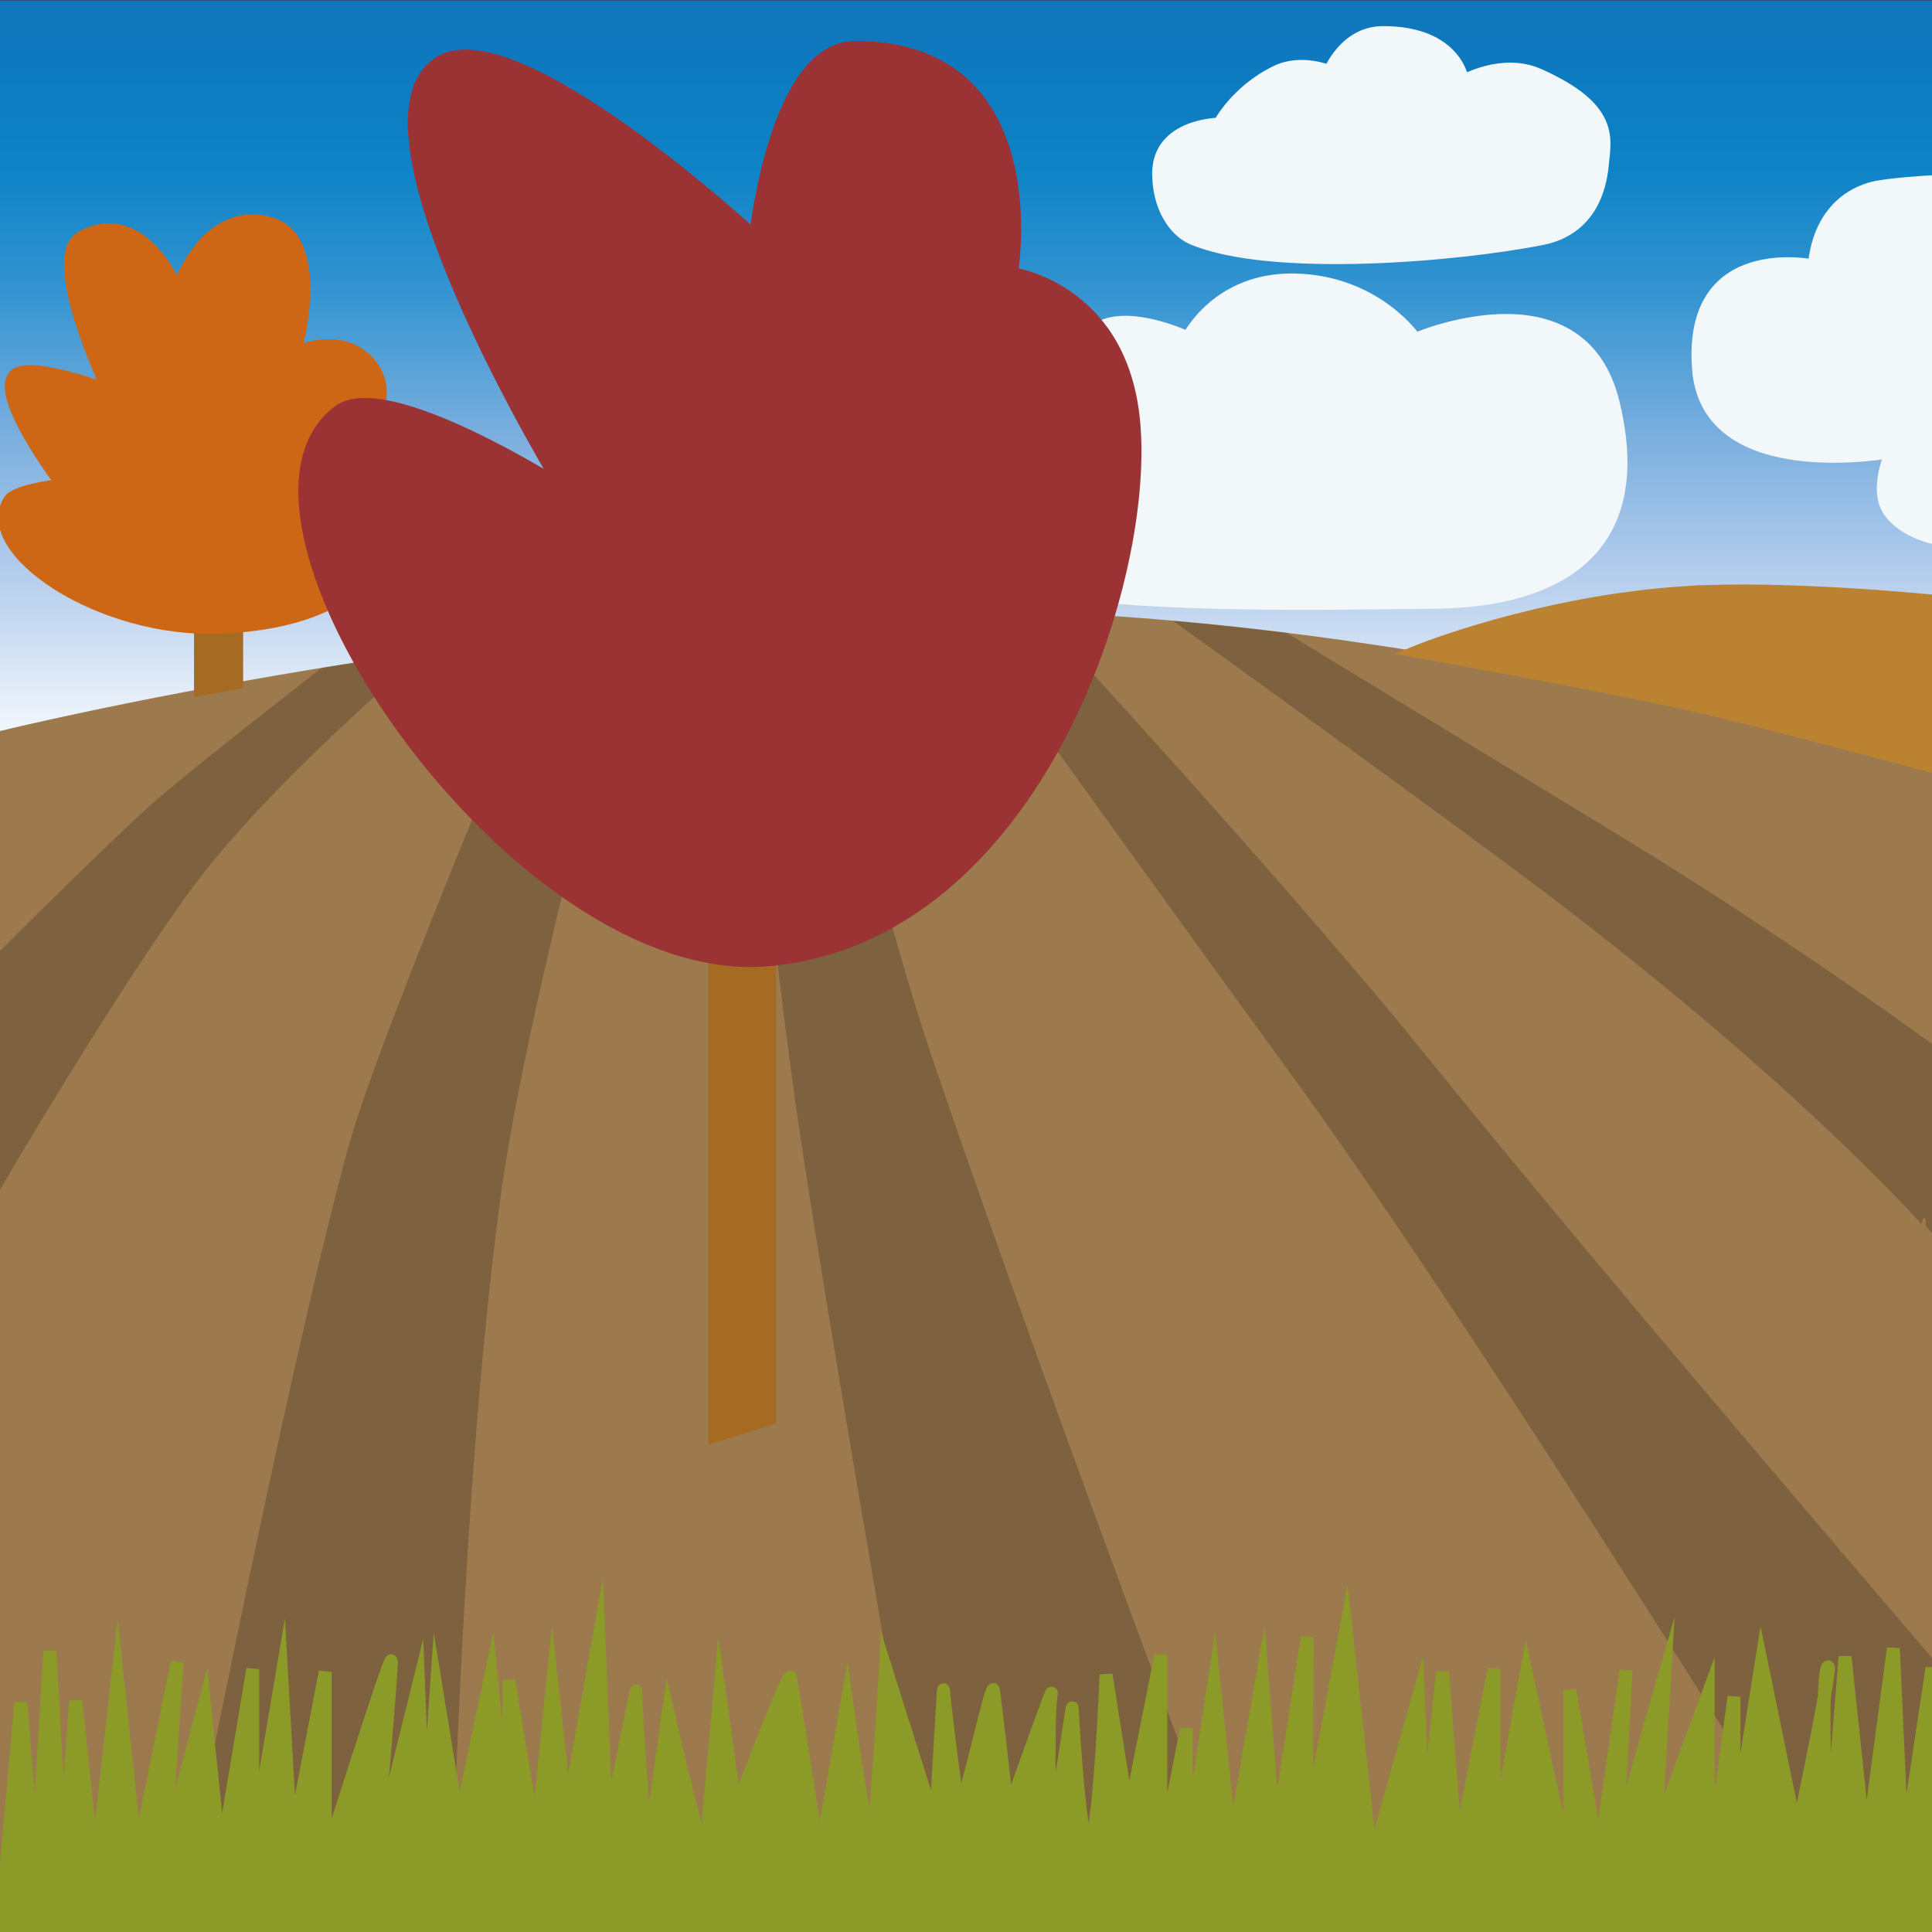 <svg xmlns="http://www.w3.org/2000/svg" width="150" height="150" viewBox="0 0 150 150"><rect x="0" y="0" width="150" height="150" fill="#333333" stroke="none"/><path fill="#9D7A4D" d="M0 27.911l150.005 8.54v113.764H0z"/><path fill="#7E613F" d="M12.094 62.153c4.007-3.487 16.969-13.455 16.969-13.455h6.188S21.563 59.978 15 68.84C9.02 76.916 0 92.366 0 92.366V73.835s8.855-8.863 12.094-11.682z"/><path fill="#7E613F" stroke="#7E613F" stroke-miterlimit="10" d="M27.563 89.063c2.39-8.711 16.313-41.493 16.313-41.493h4.875s-8.286 30.148-10.313 44.796c-3.188 23.043-3.938 57.849-3.938 57.849H14.25s8.251-42.702 13.313-61.152zm35.064-.94c-1.955-12.998-5-42.111-5-42.111l4.727.004s4.93 22.798 9.774 36.951c10 29.22 24.501 67.248 24.501 67.248H73.091s-7.637-43.292-10.464-62.092zm37.751-5.371c-8.112-11.099-27.751-38.458-27.751-38.458l5.75 1.719s20.001 21.485 32.001 36.31c20.239 25.003 57.502 67.893 57.502 67.893h-23.538c.001-.001-28.66-46.526-43.964-67.464zm17.876-15.362c-11.206-8.35-29.376-21.378-29.376-21.378l6.5.967s13.689 8.328 30.001 18.262c13.753 8.376 24.626 16.436 24.626 16.436v13.536S139.88 83.504 118.254 67.39z"/><path fill="#8C9B27" stroke="#8C9B27" stroke-miterlimit="10" d="M1.625 132.167l1.125 14.287 1.125-18.262 1 17.618 1-13.751 1.5 13.858 1.75-15.577 1.5 14.18 3.125-15.469-1 15.04 3.125-11.817 1.25 12.246 2.5-14.932v13.858l2.25-13.321.75 13.321 2.625-13.643v14.61s5-15.792 5.125-15.469-1.25 15.469-1.25 15.469L32.5 130.77l.5 12.676.875-12.354 1.75 10.742 2.5-11.817L39.5 144.09v-13.643l2.125 12.891 1.25-12.354L44 141.297l2.5-14.18.625 15.362s2.375-11.709 2.25-11.172c-.125.537.875 13.321.875 13.321l1.625-11.602s2.75 11.924 2.875 10.85c.125-1.074 1.125-12.354 1.125-12.354l1.25 9.024s4.125-10.957 4.25-10.313c.125.645 2.25 14.18 2.25 14.18l2.125-12.139s1.5 10.85 1.875 10.635 1.125-13.428 1.125-13.428l3.875 12.247s.625-10.85.625-10.528 1 8.916 1.25 9.239c.25.322 2.5-9.883 2.625-9.239.125.645 1.125 9.561 1.125 9.561s3.625-10.206 3.375-9.239-.225 9.991.012 10.313c.238.322 1.613-9.561 1.613-9.239s.625 11.602 1.375 10.635c.75-.967 1.25-13.213 1.25-13.213l1.75 11.065 2.5-12.569v15.792l2-10.098v10.528l2.125-14.073 1.375 13.213L98 130.233l1 12.998 2.5-16.114s-.125 14.18 0 14.61c.125.43 3-15.254 3-15.254l2 18.155 3.625-12.891.5 11.172L112 129.803l1.125 14.502L116 129.588v14.18l2.5-13.858 3.375 15.577V131.2l2.25 13.321 2.125-14.825-.75 13.428 3.75-13.106-.75 12.676 4.126-11.219v14.979l2-14.717v10.742l2.125-13.428 2.751 13.374s2.999-14.126 2.374-12.944c-.625 1.182.085 15.147.085 15.147l1.289-16.006 1.625 15.362L147 127.978l.75 16.436 2.25-14.933v20.734H0l1.625-18.048z"/><linearGradient id="a" gradientUnits="userSpaceOnUse" x1="297.603" y1="-193.934" x2="297.603" y2="-253.394" gradientTransform="matrix(1 0 0 -1 -222.6 -193.9)"><stop offset="0" stop-color="#1276bc"/><stop offset=".086" stop-color="#0d7abf"/><stop offset=".218" stop-color="#0d83c6"/><stop offset=".381" stop-color="#3494d1"/><stop offset=".567" stop-color="#7aaede"/><stop offset=".772" stop-color="#bbd1ee"/><stop offset=".993" stop-color="#feffff"/><stop offset="1" stop-color="#fff"/></linearGradient><path fill="url(#a)" d="M0 .034v56.721s38.802-9.51 75.003-9.346c35.626.161 75.003 12.085 75.003 12.085V.034H0z"/><path fill="#BA8231" stroke="#BA8231" stroke-miterlimit="10" d="M130.755 46.012c7.776-.517 19.251.653 19.251.653v12.829s-13.751-3.706-19.198-4.908c-6.946-1.532-20.745-4.008-20.745-4.008s9.378-3.814 20.692-4.566z"/><path fill="#F2F7FA" stroke="#F2F7FA" stroke-miterlimit="10" d="M92.613 18.513c-1.455-.61-2.67-2.526-2.658-5.075.018-3.772 4.724-3.806 4.724-3.806s1.33-2.563 4.429-4.06c1.956-.945 4.134 0 4.134 0s1.197-3.045 4.134-3.045c5.782 0 6.201 3.806 6.201 3.806s3.05-1.787 5.906-.508c5.796 2.596 5.119 4.914 4.926 6.939-.375 3.948-2.65 5.352-4.631 5.749-6.613 1.324-21.062 2.56-27.165 0zm39.267 10.204c-.848-10.207 9-8.057 9-8.057s.037-4.727 4.375-6.016c1.132-.336 4.75-.537 4.75-.537v27.608s-2.375-.537-3.375-2.149c-1.061-1.709.25-4.512.25-4.512s-14.25 2.687-15-6.337zM71.752 35.27c1.753-5.379 9-3.432 9-3.432s.276-4.337 4.75-6.451c2.5-1.182 6.75.86 6.75.86s2.25-4.624 8.243-4.512c6.356.119 9.382 4.619 9.382 4.619s12.833-5.577 15.376 4.941c3.375 13.965-8.296 15.43-13.997 15.469-9.284.064-28.586.677-37.005-2.686-2.391-.955-4.249-3.437-2.499-8.808z"/><path fill="#A56B23" stroke="#A56B23" stroke-miterlimit="10" d="M18.376 48.215l-2.813-.081v5.398l2.813-.524z"/><path fill="#CD6715" stroke="#CD6715" stroke-miterlimit="10" d="M17.157 48.698C7.688 49.101-1.667 42.63.75 38.868c.527-.82 4.125-1.209 4.125-1.209s-5.18-6.791-3.75-8.46c1.045-1.219 7.313 1.128 7.313 1.128S3.483 19.915 6.375 18.404c4.781-2.498 7.406 4.19 7.406 4.19s1.98-6.404 6.938-5.318c4.781 1.047 2.156 10.152 2.156 10.152s3.853-1.879 6 1.047c2.719 3.706-3.938 8.943-3.938 8.943s2.719-.645 3.938.806c2.476 2.945.835 9.94-11.718 10.474z"/><path fill="#A56B23" stroke="#A56B23" stroke-miterlimit="10" d="M59.752 73.243h-4.25v38.246l4.25-1.326z"/><path fill="#9B3334" stroke="#9B3334" stroke-miterlimit="10" d="M59.658 74.518c-19.569 1.76-44.13-34.449-33.368-42.566 3.708-2.796 17.358 5.903 17.358 5.903S26.609 9.962 34.042 4.922c5.768-3.911 24.605 13.515 24.605 13.515s1.517-14.758 7.752-14.758c15.167 0 12.134 17.555 12.134 17.555s8.258 1.087 9.437 11.03c1.465 12.342-7.583 40.39-28.312 42.254z"/></svg>